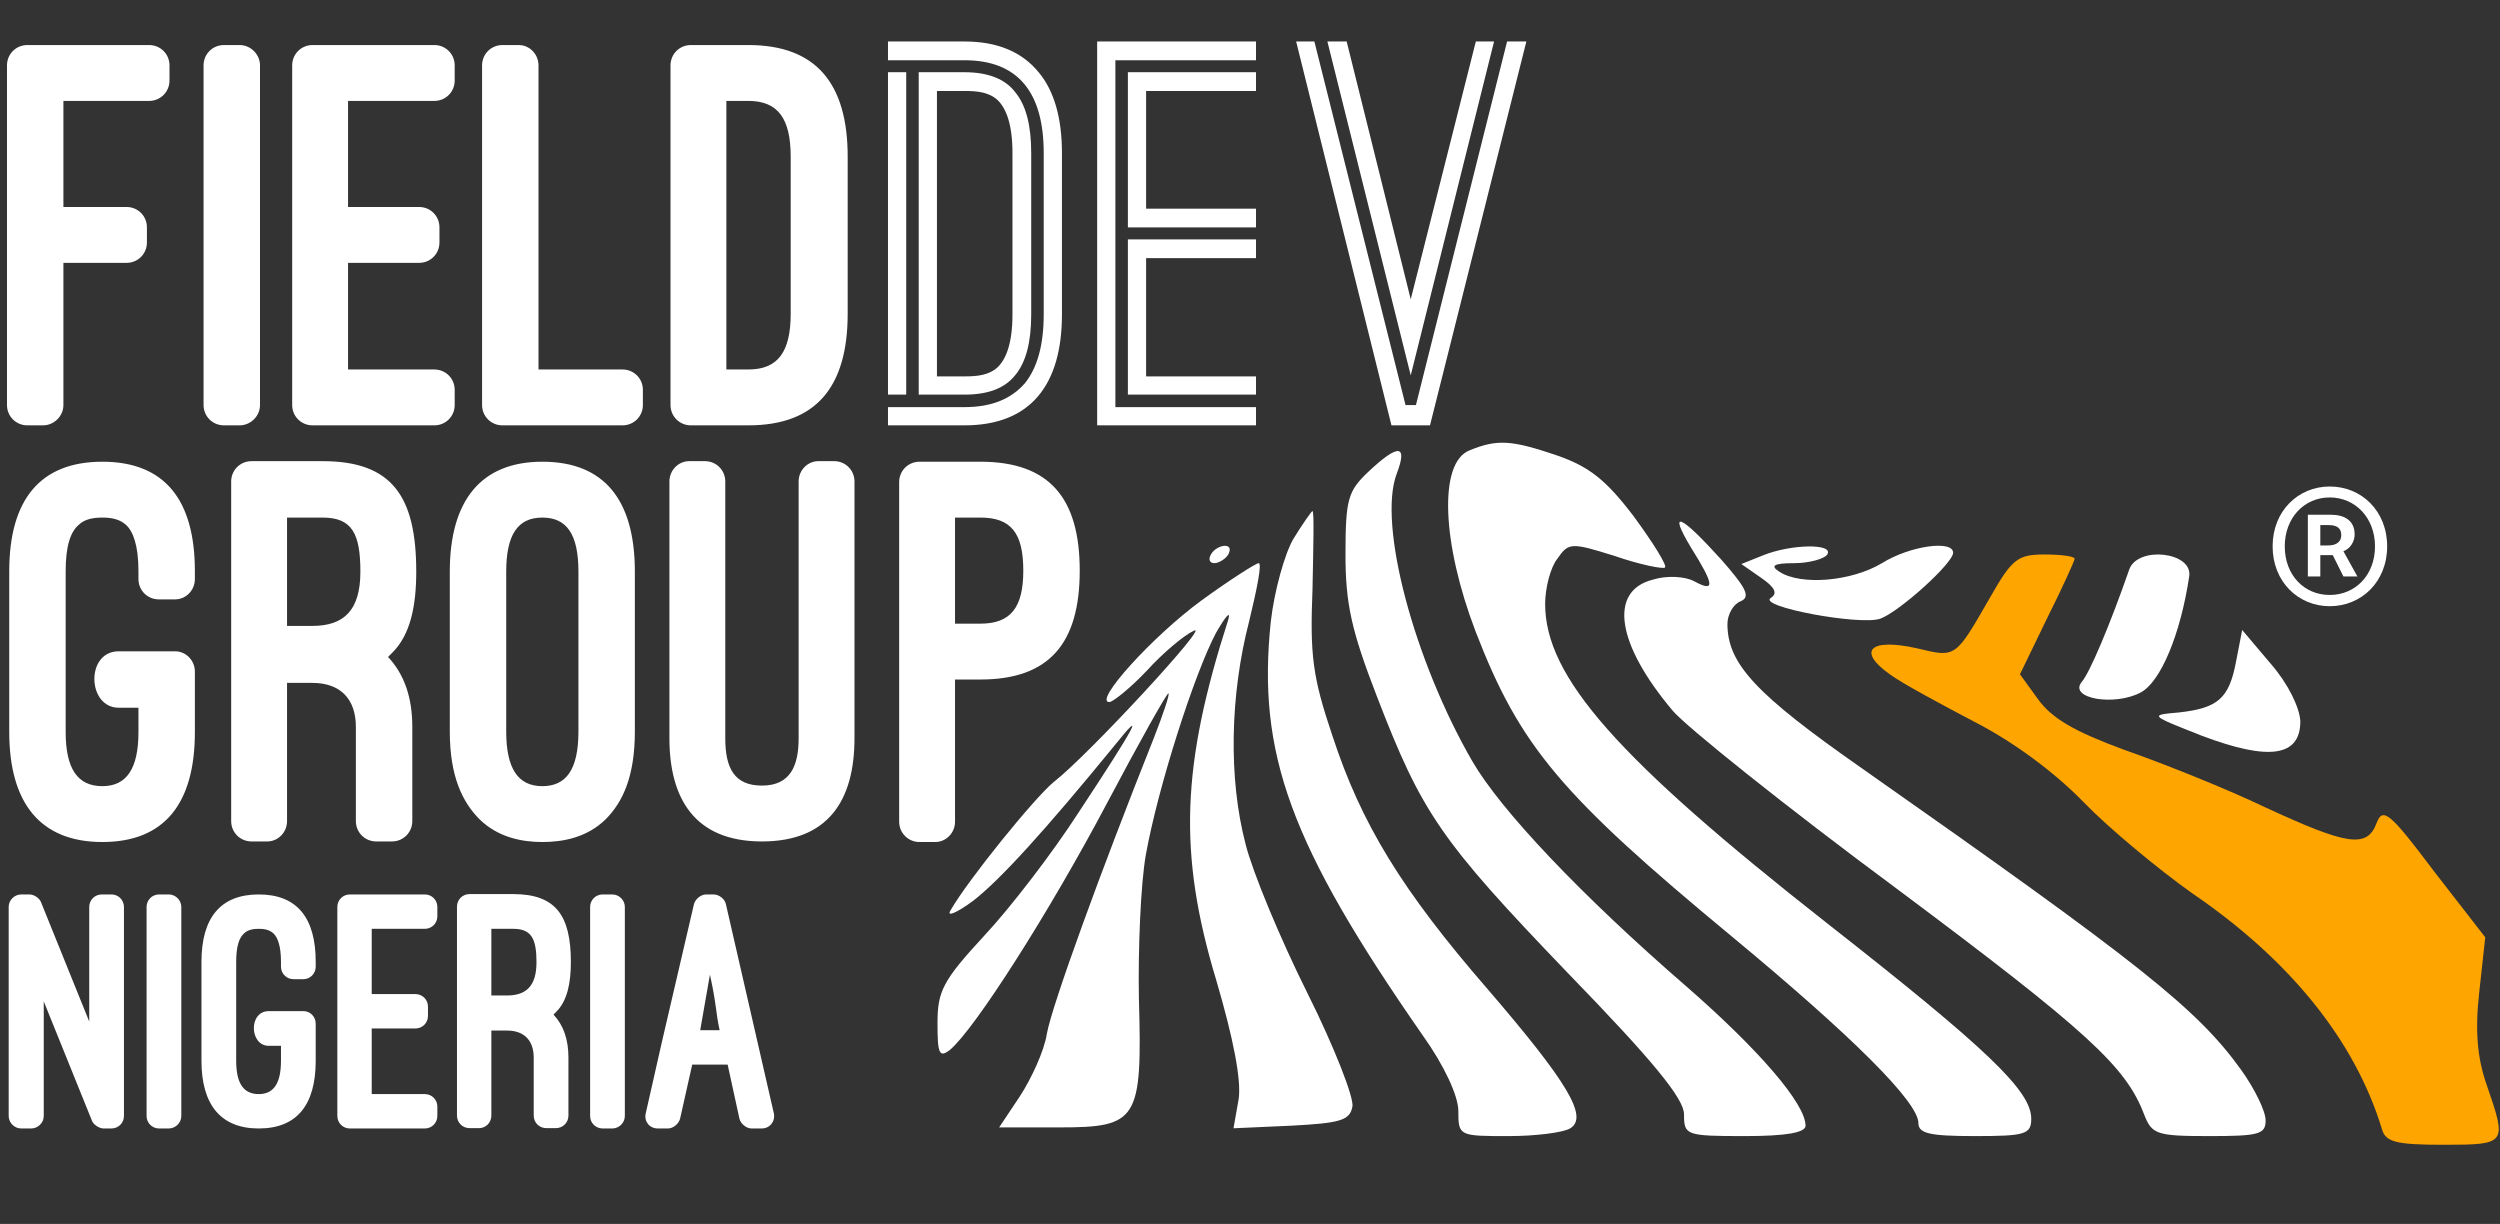 <svg width="288" height="141" viewBox="0 0 288 141" fill="none" xmlns="http://www.w3.org/2000/svg">
<rect x="0" y="0" width="288" height="141" fill="#333333" stroke="none"/>
<path d="M3.145 5.19C1.845 5.19 0.805 6.23 0.805 7.53V46.66C0.805 47.96 1.845 49 3.145 49H4.965C6.2 49 7.305 47.96 7.305 46.66V30.28H14.585C15.885 30.28 16.925 29.24 16.925 27.94V26.185C16.925 24.885 15.885 23.845 14.585 23.845H7.305V11.625H17.185C18.485 11.625 19.525 10.585 19.525 9.285V7.53C19.525 6.23 18.485 5.19 17.185 5.19H3.145ZM29.951 7.53C29.951 6.23 28.846 5.19 27.611 5.19H25.791C24.491 5.19 23.451 6.23 23.451 7.53V46.66C23.451 47.96 24.491 49 25.791 49H27.611C28.846 49 29.951 47.96 29.951 46.66V7.53ZM36 5.19C34.7 5.19 33.66 6.23 33.66 7.53V46.66C33.66 47.96 34.7 49 36 49H50.04C51.34 49 52.38 47.96 52.38 46.66V44.905C52.38 43.605 51.34 42.565 50.04 42.565H40.095V30.28H48.285C49.585 30.28 50.625 29.24 50.625 27.94V26.185C50.625 24.885 49.585 23.845 48.285 23.845H40.095V11.625H50.04C51.34 11.625 52.38 10.585 52.38 9.285V7.53C52.38 6.23 51.34 5.19 50.04 5.19H36ZM74.06 44.905C74.06 43.605 73.02 42.565 71.72 42.565H62.035V7.53C62.035 6.23 60.995 5.19 59.76 5.19H57.875C56.575 5.19 55.535 6.23 55.535 7.53V46.66C55.535 47.96 56.575 49 57.875 49H71.72C73.02 49 74.06 47.96 74.06 46.66V44.905ZM86.213 49C94.013 49 97.653 44.58 97.653 36.13V18.06C97.653 9.61 94.013 5.19 86.213 5.19H79.582C78.282 5.19 77.243 6.23 77.243 7.53V46.66C77.243 47.96 78.282 49 79.582 49H86.213ZM86.213 11.625C89.657 11.625 91.088 13.705 91.088 18.06V36.13C91.088 40.485 89.657 42.565 86.213 42.565H83.677V11.625H86.213ZM122.336 36.22C122.336 44.32 118.736 49 111.116 49H102.296V46.9H111.116C114.176 46.9 116.456 46 118.076 44.14C119.516 42.34 120.236 39.7 120.236 36.22V17.62C120.236 10.66 117.296 6.94 111.116 6.94H102.296V4.78H111.116C114.896 4.78 117.776 5.98 119.696 8.38C121.436 10.48 122.336 13.6 122.336 17.62V36.22ZM102.296 8.32H104.396V45.46H102.296V8.32ZM105.836 45.46V8.32H111.116C113.816 8.32 115.796 9.1 116.936 10.6C118.196 12.1 118.796 14.44 118.796 17.62V36.22C118.796 39.4 118.196 41.74 116.936 43.24C115.736 44.74 113.816 45.46 111.116 45.46H105.836ZM107.936 10.48V43.36H111.116C112.556 43.36 113.936 43.24 114.956 42.28C115.916 41.32 116.636 39.52 116.636 36.22V17.62C116.636 14.32 115.916 12.52 114.956 11.56C113.936 10.6 112.556 10.48 111.116 10.48H107.936ZM128.492 6.94V46.9H144.692V49H126.392V4.78H144.692V6.94H128.492ZM129.932 8.32H144.692V10.48H132.032V24.04H144.692V26.2H129.932V8.32ZM129.932 27.58H144.692V29.74H132.032V43.36H144.692V45.46H129.932V27.58ZM161.916 46.66H163.116L173.616 4.78H175.836L164.736 49H160.296L149.316 4.78H151.416L161.916 46.66ZM162.516 34.48L170.016 4.78H172.116L162.516 43.24L152.916 4.78H155.136L162.516 34.48ZM13.675 75.03C9.84 75.03 10.035 81.53 13.675 81.53H15.95V84.325C15.95 88.55 14.585 90.565 11.79 90.565C8.93 90.565 7.565 88.55 7.565 84.325C7.565 82.635 7.565 76.135 7.565 65.8C7.565 62.81 8.15 61.25 9.06 60.47C9.775 59.755 10.88 59.625 11.79 59.625C12.7 59.625 13.74 59.755 14.52 60.47C15.3 61.185 15.95 62.745 15.95 65.8V66.71C15.95 68.01 16.99 69.05 18.29 69.05H20.175C21.41 69.05 22.45 68.01 22.45 66.71V65.8C22.45 57.545 18.94 53.19 11.79 53.19C4.64 53.19 1.065 57.545 1.065 65.8V84.325C1.065 92.515 4.64 97 11.79 97C18.94 97 22.45 92.58 22.45 84.325V77.37C22.45 76.07 21.41 75.03 20.175 75.03H13.675ZM47.497 83.74C47.497 80.36 46.587 77.695 44.702 75.68C44.897 75.485 45.027 75.355 45.222 75.16C47.237 73.145 47.952 69.895 47.952 65.865C47.952 57.155 45.157 53.125 37.162 53.125H28.972C27.672 53.125 26.632 54.165 26.632 55.465V94.595C26.632 95.895 27.672 96.935 28.972 96.935H30.792C32.027 96.935 33.067 95.895 33.067 94.595V78.67H35.992C39.177 78.67 40.997 80.49 40.997 83.74V94.595C40.997 95.895 42.037 96.935 43.337 96.935H45.157C46.457 96.935 47.497 95.895 47.497 94.595V83.74ZM33.067 59.625H37.162C40.542 59.625 41.517 61.445 41.517 65.865C41.517 70.285 39.632 72.105 35.992 72.105H33.067V59.625ZM51.816 84.26C51.816 89.395 53.246 92.385 55.261 94.4C57.406 96.48 60.136 97 62.476 97C64.881 97 67.611 96.48 69.756 94.4C71.771 92.385 73.136 89.395 73.136 84.26V65.865C73.136 57.61 69.626 53.19 62.476 53.19C55.391 53.19 51.816 57.675 51.816 65.865V84.26ZM58.316 65.865C58.316 61.64 59.616 59.625 62.476 59.625C65.271 59.625 66.636 61.51 66.636 65.865V84.26C66.636 88.68 65.206 90.565 62.476 90.565C59.681 90.565 58.316 88.55 58.316 84.26V65.865ZM77.117 85.04C77.117 91.93 79.977 96.935 87.777 96.935C95.317 96.935 98.437 92.32 98.437 85.04V55.465C98.437 54.165 97.397 53.125 96.097 53.125H94.277C93.042 53.125 92.002 54.165 92.002 55.465V85.04C92.002 88.16 91.092 90.5 87.777 90.5C84.592 90.5 83.552 88.485 83.552 85.04V55.465C83.552 54.165 82.512 53.125 81.212 53.125H79.392C78.157 53.125 77.117 54.165 77.117 55.465V85.04ZM112.944 78.28C120.874 78.28 124.384 74.12 124.384 65.735C124.384 57.35 120.874 53.19 112.944 53.19H105.924C104.624 53.19 103.584 54.23 103.584 55.53V94.66C103.584 95.96 104.624 97 105.924 97H107.744C108.979 97 110.019 95.96 110.019 94.66V78.28H112.944ZM112.944 59.625C116.454 59.625 117.884 61.38 117.884 65.735C117.884 69.96 116.454 71.845 112.944 71.845H110.019V59.625H112.944Z" fill="white"/>
<path d="M12.84 130C13.64 130 14.28 129.36 14.28 128.56V104.48C14.28 103.68 13.64 103.04 12.84 103.04H11.72C10.92 103.04 10.28 103.68 10.28 104.48V117.68L4.72 103.92C4.56 103.48 3.92 103.04 3.4 103.04H2.44C1.68 103.04 1 103.68 1 104.48V128.56C1 129.36 1.68 130 2.44 130H3.6C4.36 130 5.04 129.36 5.04 128.56V115.36L10.6 129.12C10.76 129.56 11.44 130 11.92 130H12.84ZM20.886 104.48C20.886 103.68 20.206 103.04 19.446 103.04H18.326C17.526 103.04 16.886 103.68 16.886 104.48V128.56C16.886 129.36 17.526 130 18.326 130H19.446C20.206 130 20.886 129.36 20.886 128.56V104.48ZM30.969 116.48C28.609 116.48 28.729 120.48 30.969 120.48H32.369V122.2C32.369 124.8 31.529 126.04 29.809 126.04C28.049 126.04 27.209 124.8 27.209 122.2C27.209 121.16 27.209 117.16 27.209 110.8C27.209 108.96 27.569 108 28.129 107.52C28.569 107.08 29.249 107 29.809 107C30.369 107 31.009 107.08 31.489 107.52C31.969 107.96 32.369 108.92 32.369 110.8V111.36C32.369 112.16 33.009 112.8 33.809 112.8H34.969C35.729 112.8 36.369 112.16 36.369 111.36V110.8C36.369 105.72 34.209 103.04 29.809 103.04C25.409 103.04 23.209 105.72 23.209 110.8V122.2C23.209 127.24 25.409 130 29.809 130C34.209 130 36.369 127.28 36.369 122.2V117.92C36.369 117.12 35.729 116.48 34.969 116.48H30.969ZM40.303 103.04C39.502 103.04 38.862 103.68 38.862 104.48V128.56C38.862 129.36 39.502 130 40.303 130H48.943C49.742 130 50.383 129.36 50.383 128.56V127.48C50.383 126.68 49.742 126.04 48.943 126.04H42.822V118.48H47.862C48.663 118.48 49.303 117.84 49.303 117.04V115.96C49.303 115.16 48.663 114.52 47.862 114.52H42.822V107H48.943C49.742 107 50.383 106.36 50.383 105.56V104.48C50.383 103.68 49.742 103.04 48.943 103.04H40.303ZM65.484 121.84C65.484 119.76 64.924 118.12 63.764 116.88C63.884 116.76 63.964 116.68 64.084 116.56C65.324 115.32 65.764 113.32 65.764 110.84C65.764 105.48 64.044 103 59.124 103H54.084C53.284 103 52.644 103.64 52.644 104.44V128.52C52.644 129.32 53.284 129.96 54.084 129.96H55.204C55.964 129.96 56.604 129.32 56.604 128.52V118.72H58.404C60.364 118.72 61.484 119.84 61.484 121.84V128.52C61.484 129.32 62.124 129.96 62.924 129.96H64.044C64.844 129.96 65.484 129.32 65.484 128.52V121.84ZM56.604 107H59.124C61.204 107 61.804 108.12 61.804 110.84C61.804 113.56 60.644 114.68 58.404 114.68H56.604V107ZM71.982 104.48C71.982 103.68 71.302 103.04 70.542 103.04H69.422C68.622 103.04 67.982 103.68 67.982 104.48V128.56C67.982 129.36 68.622 130 69.422 130H70.542C71.302 130 71.982 129.36 71.982 128.56V104.48ZM85.184 128.88C85.344 129.48 85.984 130 86.584 130H87.744C88.704 130 89.344 129.16 89.144 128.24L83.624 104.16C83.504 103.56 82.824 103.04 82.224 103.04H81.344C80.744 103.04 80.104 103.56 79.944 104.16L76.304 119.8L74.384 128.28C74.184 129.2 74.824 130 75.784 130H76.944C77.544 130 78.184 129.48 78.344 128.88L79.744 122.64H83.824L85.184 128.88ZM81.784 112.28C82.544 115.68 82.464 116.76 82.904 118.68H80.664L81.784 112.28Z" fill="white"/>
<path d="M169.3 51.877C165.7 53.277 166.1 62.577 170 72.777C175.1 85.977 179.8 91.577 199.5 107.877C213.5 119.477 221 126.977 221 129.377C221 130.577 222.3 130.877 227.5 130.877C233.3 130.877 234 130.677 234 128.877C234 125.677 229 120.877 210.5 106.377C186.3 87.377 178 77.977 178 69.577C178 67.777 178.6 65.377 179.4 64.377C180.7 62.477 181 62.477 186.1 64.077C189 65.077 191.6 65.577 191.8 65.377C192.1 65.177 190.4 62.477 188.2 59.477C185 55.277 183.1 53.777 179.4 52.477C174.1 50.677 172.5 50.577 169.3 51.877Z" fill="white"/>
<path d="M157.6 54.377C155.3 56.577 155 57.477 155 63.877C155 69.577 155.7 72.677 158.6 80.177C163.8 93.677 165.9 96.777 180.6 112.077C190.5 122.277 194 126.577 194 128.377C194 130.777 194.2 130.877 201 130.877C205.8 130.877 208 130.477 208 129.677C208 127.177 202.7 120.977 194.2 113.577C182.2 103.177 172.9 93.377 169.6 87.677C162.9 76.077 158.7 60.377 160.9 54.577C162.2 51.177 161.1 51.077 157.6 54.377Z" fill="white"/>
<path d="M149 62.077C148 63.777 146.8 68.077 146.4 71.577C144.8 86.777 148.6 97.277 163.9 119.277C166.4 122.777 168 126.277 168 127.977C168 130.877 168.1 130.877 173.8 130.877C176.9 130.877 180.1 130.477 180.9 129.977C183 128.677 180.6 124.677 171.4 113.977C161.5 102.577 156.8 94.877 153.5 84.777C151.2 77.977 150.9 75.477 151.2 67.877C151.3 62.877 151.4 58.877 151.2 58.877C151.1 58.877 150.1 60.277 149 62.077Z" fill="white"/>
<path d="M194.8 63.077C197.5 67.377 197.6 68.277 195.2 66.977C194.1 66.377 192 66.277 190.4 66.777C185.3 68.077 186.2 74.177 192.7 81.877C194.2 83.677 205.8 92.977 218.5 102.377C240.6 118.877 244.9 122.877 247 128.377C247.9 130.677 248.4 130.877 254.5 130.877C260.2 130.877 261 130.677 261 129.077C261 127.977 259.7 125.377 258.2 123.277C253.1 116.177 246.5 110.977 214.3 88.377C202.3 79.977 199 76.477 199 71.877C199 70.777 199.7 69.577 200.5 69.277C201.7 68.777 201.2 67.777 198.3 64.477C193.6 59.277 192.1 58.577 194.8 63.077Z" fill="white"/>
<path d="M139.5 63.877C139.2 64.377 139.3 64.877 139.9 64.877C140.4 64.877 141.2 64.377 141.5 63.877C141.8 63.277 141.7 62.877 141.1 62.877C140.6 62.877 139.8 63.277 139.5 63.877Z" fill="white"/>
<path d="M203.1 63.977L200.6 64.977L202.9 66.577C204.5 67.677 204.8 68.377 204 68.877C202.4 69.877 214.2 72.077 216.6 71.277C218.8 70.477 225 64.877 225 63.677C225 62.177 220 62.877 216.8 64.877C213.3 66.977 207.5 67.477 205 65.877C203.9 65.177 204.3 64.877 206.7 64.877C208.4 64.877 210.2 64.377 210.5 63.877C211.3 62.577 206.3 62.677 203.1 63.977Z" fill="white"/>
<path d="M229.4 68.577C225.2 75.877 225.4 75.777 220.8 74.677C215.4 73.477 213.9 74.977 217.7 77.677C219.2 78.777 223.7 81.177 227.5 83.177C231.8 85.377 236.6 88.877 240 92.377C243 95.477 248.7 100.177 252.5 102.877C263.8 110.577 271.3 119.877 274.4 130.077C274.8 131.577 276.1 131.877 281.5 131.877C288.8 131.877 288.8 131.777 286.5 125.077C285.4 121.977 285.1 118.877 285.6 114.377L286.3 107.977L280.4 100.377C275.3 93.577 274.5 92.977 273.8 94.777C272.7 97.777 270.4 97.377 260.9 92.977C256.3 90.777 249 87.877 244.7 86.377C239 84.277 236.4 82.777 234.8 80.577L232.7 77.677L235.8 71.277C237.6 67.677 239 64.577 239 64.377C239 64.077 237.4 63.877 235.5 63.877C232.5 63.877 231.8 64.377 229.4 68.577Z" fill="#FFA500"/>
<path d="M245.3 65.577C243 72.177 240.7 77.577 239.8 78.577C238.3 80.477 243.6 81.377 246.6 79.777C248.9 78.577 251.2 73.077 252.2 66.377C252.6 63.577 246.3 62.877 245.3 65.577Z" fill="white"/>
<path d="M138.4 69.177C132.8 73.277 125.9 80.877 127.8 80.877C128.2 80.877 130.2 79.277 132.1 77.277C133.9 75.277 136.4 73.177 137.5 72.677C139.7 71.477 125.4 86.977 121.4 90.077C119.2 91.877 111.5 101.377 109.5 104.877C109 105.677 110.2 105.177 112.1 103.777C115.2 101.377 120.3 95.777 128.4 85.877C132 81.377 131 83.377 124.2 93.677C121.3 98.177 116.4 104.577 113.4 107.777C108.6 112.977 108 114.177 108 117.877C108 121.377 108.2 121.877 109.4 120.977C112.3 118.577 121 104.877 127.5 92.577C131.2 85.577 134.4 79.877 134.6 79.877C134.8 79.877 134 82.277 132.9 85.077C126.8 100.377 121.2 115.777 120.6 119.077C120.3 121.077 118.8 124.277 117.5 126.277L115.1 129.877H122C131.1 129.877 131.6 129.077 131.2 114.977C131.1 109.377 131.4 101.877 132 98.477C133.4 90.677 137.6 77.577 140.1 72.877C141.2 70.977 141.8 70.277 141.5 71.377C136.1 88.177 135.7 98.277 140.1 112.877C142.1 119.677 143 124.377 142.7 126.577L142.1 129.977L148.8 129.677C154.4 129.377 155.5 129.077 155.8 127.477C156 126.477 153.7 120.577 150.6 114.377C147.5 108.177 144.3 100.477 143.5 97.277C141.5 89.677 141.7 80.077 143.9 71.577C144.8 67.877 145.4 64.877 145 64.877C144.7 64.877 141.7 66.777 138.4 69.177Z" fill="white"/>
<path d="M257.6 76.177C256.8 80.477 255.5 81.577 251 82.077C247.6 82.377 247.6 82.377 253.7 84.777C261.4 87.677 265 87.177 265 83.077C264.9 81.477 263.6 78.777 261.6 76.477L258.3 72.577L257.6 76.177Z" fill="white"/>
<path d="M268.385 69.835C272.025 69.835 275 67.035 275 62.94C275 58.845 272.025 56.045 268.385 56.045C264.78 56.045 261.805 58.845 261.805 62.94C261.805 67.035 264.78 69.835 268.385 69.835ZM268.385 68.54C265.445 68.54 263.205 66.265 263.205 62.94C263.205 59.65 265.445 57.305 268.385 57.305C271.325 57.305 273.6 59.65 273.6 62.94C273.6 66.265 271.325 68.54 268.385 68.54ZM265.865 66.405H267.3V63.955H268.735L269.96 66.405H271.57L269.96 63.5C270.73 63.22 271.255 62.415 271.255 61.575C271.255 59.895 269.995 59.3 268.525 59.3H265.865V66.405ZM267.3 62.835V60.49H268.28C269.33 60.49 269.715 60.945 269.715 61.645C269.715 62.415 269.155 62.835 268.21 62.835H267.3Z" fill="white"/>
</svg>
